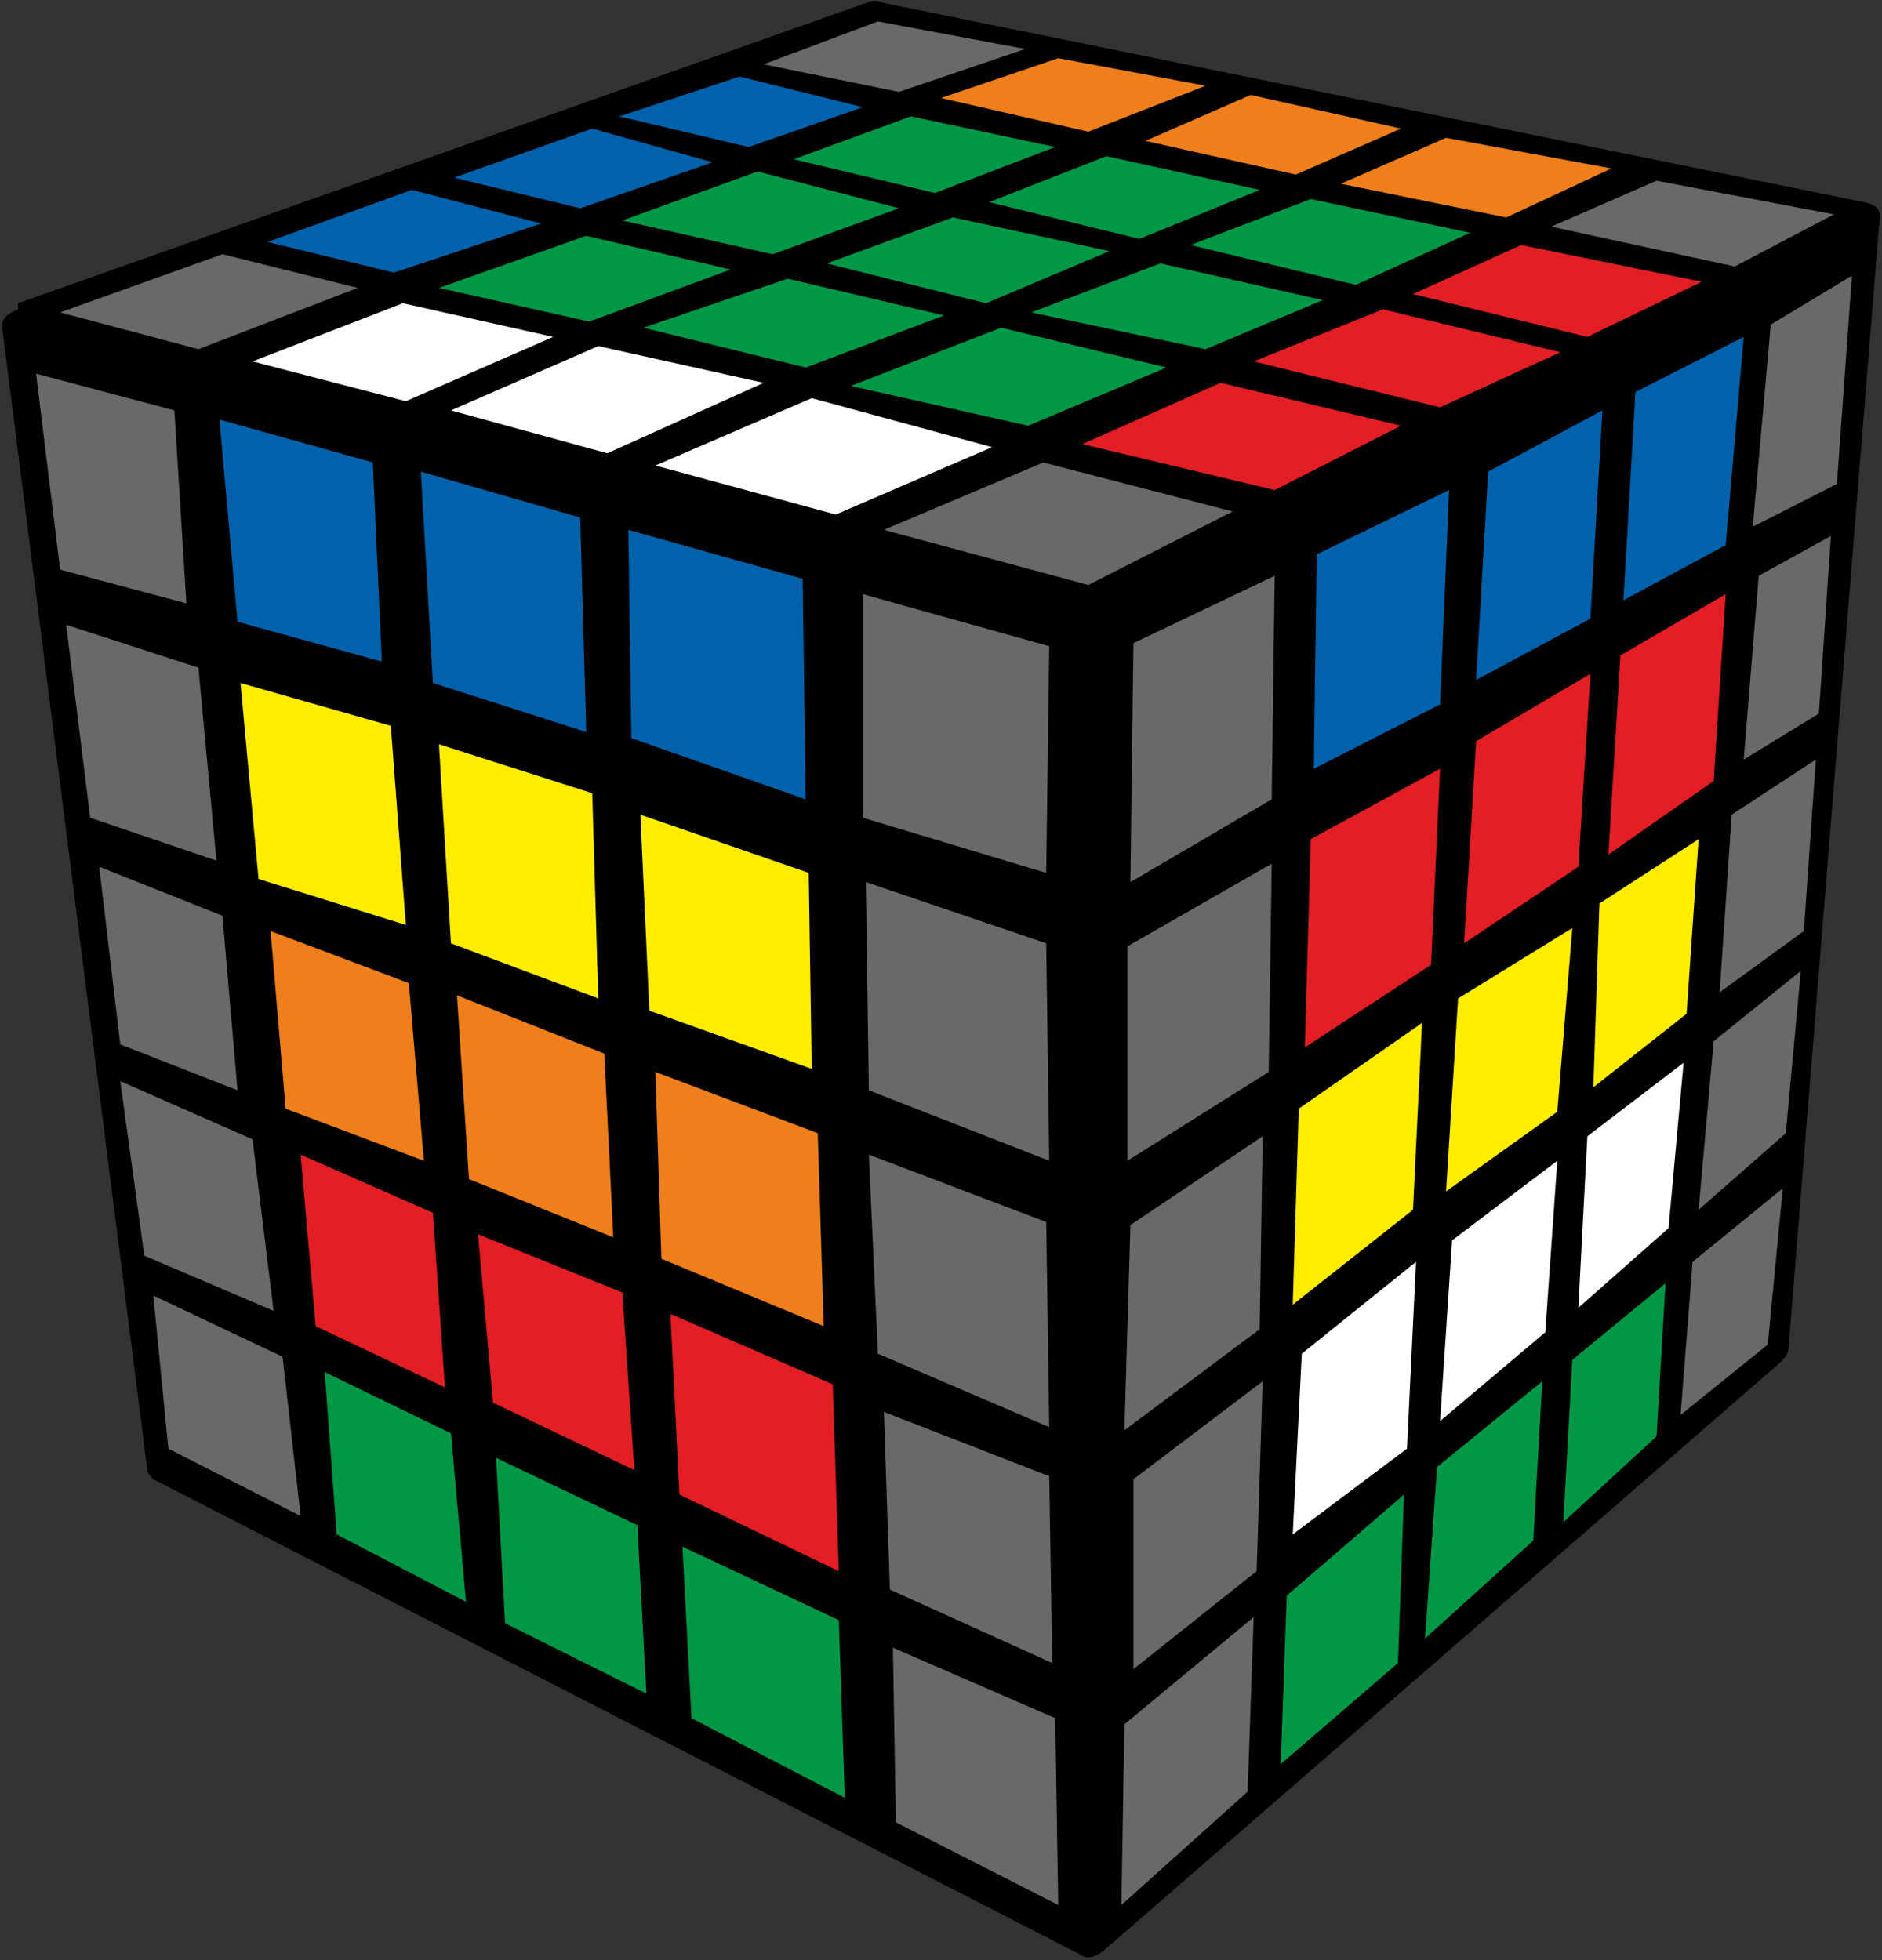 <?xml version="1.0" encoding="UTF-8"?>
<svg width="96px" height="100px" viewBox="0 0 96 100" version="1.1" xmlns="http://www.w3.org/2000/svg" xmlns:xlink="http://www.w3.org/1999/xlink">
    <rect x="0" y="0" width="96" height="100" fill="#333333" stroke="none"/>
    <title>freeslice_8</title>
    <g id="Big_cubes" stroke="none" stroke-width="1" fill="none" fill-rule="evenodd">
        <g id="freeslice_8" fill-rule="nonzero">
            <path d="M0.92,15.469 L44.166,0.156 C44.473,0 44.78,0 45.086,0.156 L95.08,10.312 C95.847,10.469 96,10.781 95.847,11.562 L91.246,68.594 C91.246,69.062 91.093,69.219 90.786,69.531 L56.281,99.531 C55.821,99.844 55.514,100 55.054,99.688 L7.821,75.469 C7.668,75.312 7.514,75.156 7.514,75 L0.153,17.031 C7.63278329e-16,16.406 0.153,16.094 0.92,15.781 L0.92,15.469 Z" id="Path" fill="#000000"></path>
            <polygon id="Path" fill="#696969" points="53.214 23.594 62.875 26.094 55.514 29.844 45.086 27.031"></polygon>
            <polygon id="Path" fill="#E31E24" points="62.262 19.531 71.463 21.719 65.022 25 55.208 22.656"></polygon>
            <polygon id="Path" fill="#E31E24" points="70.543 15.781 79.591 17.969 73.457 20.781 63.949 18.438"></polygon>
            <polygon id="Path" fill="#E31E24" points="77.597 12.5 86.799 14.375 80.971 17.188 72.077 15"></polygon>
            <polygon id="Path" fill="#696969" points="84.498 9.219 93.546 10.938 88.486 13.594 79.131 11.562"></polygon>
            <polygon id="Path" fill="#FFFFFF" points="41.406 20.312 50.607 22.812 42.633 26.25 33.431 23.75"></polygon>
            <polygon id="Path" fill="#009846" points="51.067 16.719 59.502 18.75 52.447 21.719 43.399 19.688"></polygon>
            <polygon id="Path" fill="#009846" points="59.195 13.438 67.476 15.312 61.495 17.812 52.601 15.938"></polygon>
            <polygon id="Path" fill="#009846" points="66.863 10.156 74.99 11.875 69.163 14.531 60.728 12.5"></polygon>
            <polygon id="Path" fill="#EF7F1A" points="73.764 7.031 82.198 8.594 76.831 11.094 68.396 9.375"></polygon>
            <polygon id="Path" fill="#FFFFFF" points="30.518 17.656 38.952 19.531 30.978 23.125 23.003 20.938"></polygon>
            <polygon id="Path" fill="#009846" points="40.179 14.219 48.153 16.094 41.099 18.75 32.818 16.719"></polygon>
            <polygon id="Path" fill="#009846" points="48.613 11.094 56.588 12.812 50.3 15.469 42.173 13.438"></polygon>
            <polygon id="Path" fill="#009846" points="56.435 7.969 64.256 9.688 58.121 12.188 50.454 10.312"></polygon>
            <polygon id="Path" fill="#EF7F1A" points="63.796 4.844 71.463 6.562 66.096 8.906 58.428 7.188"></polygon>
            <polygon id="Path" fill="#FFFFFF" points="20.55 15.469 28.217 17.188 20.703 20.469 12.882 18.438"></polygon>
            <polygon id="Path" fill="#009846" points="29.904 12.031 37.265 13.75 30.058 16.406 22.39 14.688"></polygon>
            <polygon id="Path" fill="#009846" points="38.645 8.75 45.853 10.625 39.412 12.969 31.744 11.25"></polygon>
            <polygon id="Path" fill="#009846" points="46.466 5.938 53.827 7.5 47.693 9.844 40.486 8.125"></polygon>
            <polygon id="Path" fill="#EF7F1A" points="53.981 2.969 61.495 4.375 55.514 6.719 48 5"></polygon>
            <polygon id="Path" fill="#696969" points="11.348 12.969 18.249 14.688 10.121 17.812 3.067 15.938"></polygon>
            <polygon id="Path" fill="#0062AC" points="21.01 9.688 27.604 11.406 20.089 13.906 13.649 12.344"></polygon>
            <polygon id="Path" fill="#0062AC" points="30.211 6.562 36.345 8.281 29.597 10.625 23.157 9.062"></polygon>
            <polygon id="Path" fill="#0062AC" points="37.725 3.906 44.013 5.469 38.185 7.5 31.591 5.938"></polygon>
            <polygon id="Path" fill="#696969" points="44.78 1.094 52.294 2.5 45.853 4.688 38.952 3.281"></polygon>
            <polygon id="Path" fill="#696969" points="44.013 30.312 53.521 32.969 53.367 44.531 44.013 41.719"></polygon>
            <polygon id="Path" fill="#0062AC" points="32.051 27.031 40.946 29.531 41.099 40.781 32.204 37.656"></polygon>
            <polygon id="Path" fill="#0062AC" points="21.47 24.062 29.597 26.406 29.904 37.344 22.083 34.844"></polygon>
            <polygon id="Path" fill="#0062AC" points="11.195 21.406 19.016 23.594 19.476 33.75 12.115 31.719"></polygon>
            <polygon id="Path" fill="#696969" points="1.84 19.062 8.895 20.938 9.508 30.781 3.067 29.062"></polygon>
            <polygon id="Path" fill="#696969" points="44.166 45 53.367 48.125 53.521 59.219 44.319 55.625"></polygon>
            <polygon id="Path" fill="#FFED00" points="32.665 41.562 41.252 44.531 41.406 54.531 33.125 51.562"></polygon>
            <polygon id="Path" fill="#FFED00" points="22.39 37.969 30.211 40.469 30.518 50.938 23.003 48.125"></polygon>
            <polygon id="Path" fill="#FFED00" points="12.268 34.844 19.936 37.031 20.703 47.188 13.188 44.844"></polygon>
            <polygon id="Path" fill="#696969" points="3.374 31.875 10.121 34.062 11.042 43.906 4.601 41.719"></polygon>
            <polygon id="Path" fill="#696969" points="44.319 58.906 53.367 62.344 53.521 72.812 44.78 69.062"></polygon>
            <polygon id="Path" fill="#EF7F1A" points="33.431 54.688 41.712 57.812 42.019 67.656 33.738 64.219"></polygon>
            <polygon id="Path" fill="#EF7F1A" points="23.31 50.781 30.824 53.75 31.284 63.125 23.923 60.156"></polygon>
            <polygon id="Path" fill="#EF7F1A" points="13.802 47.5 20.856 50.156 21.623 59.219 14.569 56.562"></polygon>
            <polygon id="Path" fill="#696969" points="5.061 44.219 11.348 46.719 12.115 55.625 6.134 53.281"></polygon>
            <polygon id="Path" fill="#696969" points="45.086 72.031 53.521 75.312 53.674 84.844 45.393 81.094"></polygon>
            <polygon id="Path" fill="#E31E24" points="34.198 67.031 42.479 70.625 42.786 80.156 34.658 76.25"></polygon>
            <polygon id="Path" fill="#E31E24" points="24.383 62.969 31.744 65.938 32.358 75 25.15 71.562"></polygon>
            <polygon id="Path" fill="#E31E24" points="15.335 58.906 22.083 61.875 22.696 70.781 16.102 67.656"></polygon>
            <polygon id="Path" fill="#696969" points="6.134 55.156 12.882 58.125 13.955 66.875 7.361 64.062"></polygon>
            <polygon id="Path" fill="#696969" points="45.546 84.062 53.827 87.656 53.981 97.188 45.7 92.969"></polygon>
            <polygon id="Path" fill="#009846" points="34.812 78.906 42.786 82.656 43.093 91.719 35.272 87.656"></polygon>
            <polygon id="Path" fill="#009846" points="25.304 74.375 32.511 77.812 32.971 86.406 25.764 82.812"></polygon>
            <polygon id="Path" fill="#009846" points="16.562 70 23.003 73.125 23.77 81.719 17.176 78.281"></polygon>
            <polygon id="Path" fill="#696969" points="7.821 66.094 14.415 69.219 15.335 77.344 8.588 73.906"></polygon>
            <polygon id="Path" fill="#696969" points="57.815 32.812 65.022 29.375 64.869 40.781 57.661 45"></polygon>
            <polygon id="Path" fill="#0062AC" points="67.169 28.281 73.917 25 73.457 35.938 67.016 39.219"></polygon>
            <polygon id="Path" fill="#0062AC" points="75.911 24.062 81.738 20.938 81.125 31.562 75.297 34.688"></polygon>
            <polygon id="Path" fill="#0062AC" points="83.425 20 88.946 17.188 88.026 27.812 82.812 30.625"></polygon>
            <polygon id="Path" fill="#696969" points="90.326 16.562 94.466 14.062 93.7 24.688 89.406 26.875"></polygon>
            <polygon id="Path" fill="#696969" points="57.508 48.281 64.869 44.062 64.716 54.688 57.508 59.219"></polygon>
            <polygon id="Path" fill="#E31E24" points="66.863 42.812 73.457 39.219 72.997 49.219 66.556 53.438"></polygon>
            <polygon id="Path" fill="#E31E24" points="75.297 37.812 81.125 34.375 80.511 44.219 74.684 48.125"></polygon>
            <polygon id="Path" fill="#E31E24" points="82.658 33.438 88.026 30.312 87.412 39.844 82.045 43.594"></polygon>
            <polygon id="Path" fill="#696969" points="89.712 29.375 93.393 27.344 92.78 36.406 88.946 38.75"></polygon>
            <polygon id="Path" fill="#696969" points="57.661 62.5 64.409 57.969 64.256 67.812 57.355 72.969"></polygon>
            <polygon id="Path" fill="#FFED00" points="66.249 56.562 72.537 52.188 72.077 61.719 65.942 66.562"></polygon>
            <polygon id="Path" fill="#FFED00" points="74.377 50.938 80.204 47.344 79.438 56.719 73.764 60.781"></polygon>
            <polygon id="Path" fill="#FFED00" points="81.585 46.094 86.645 42.812 86.032 51.719 81.278 55.469"></polygon>
            <polygon id="Path" fill="#696969" points="88.332 41.562 92.626 38.75 92.013 47.5 87.719 50.625"></polygon>
            <polygon id="Path" fill="#696969" points="57.815 75.469 64.409 70.469 64.102 80.156 57.815 85.156"></polygon>
            <polygon id="Path" fill="#FFFFFF" points="66.403 69.062 72.23 64.375 71.77 73.906 65.942 78.281"></polygon>
            <polygon id="Path" fill="#FFFFFF" points="74.07 63.281 79.438 59.219 78.824 67.969 73.457 72.5"></polygon>
            <polygon id="Path" fill="#FFFFFF" points="80.971 57.969 85.879 54.219 85.112 62.656 80.511 66.719"></polygon>
            <polygon id="Path" fill="#696969" points="87.412 53.125 91.859 49.531 91.093 57.812 86.645 61.719"></polygon>
            <polygon id="Path" fill="#696969" points="57.355 87.969 63.949 82.5 63.642 91.406 57.201 97.188"></polygon>
            <polygon id="Path" fill="#009846" points="65.636 81.406 71.617 76.25 71.31 84.844 65.329 90"></polygon>
            <polygon id="Path" fill="#009846" points="73.304 74.844 78.671 70.469 78.211 78.594 72.69 83.594"></polygon>
            <polygon id="Path" fill="#009846" points="80.204 69.375 84.958 65.469 84.498 73.281 79.744 77.656"></polygon>
            <polygon id="Path" fill="#696969" points="86.339 64.375 90.939 60.625 90.173 68.594 85.725 72.188"></polygon>
        </g>
    </g>
</svg>